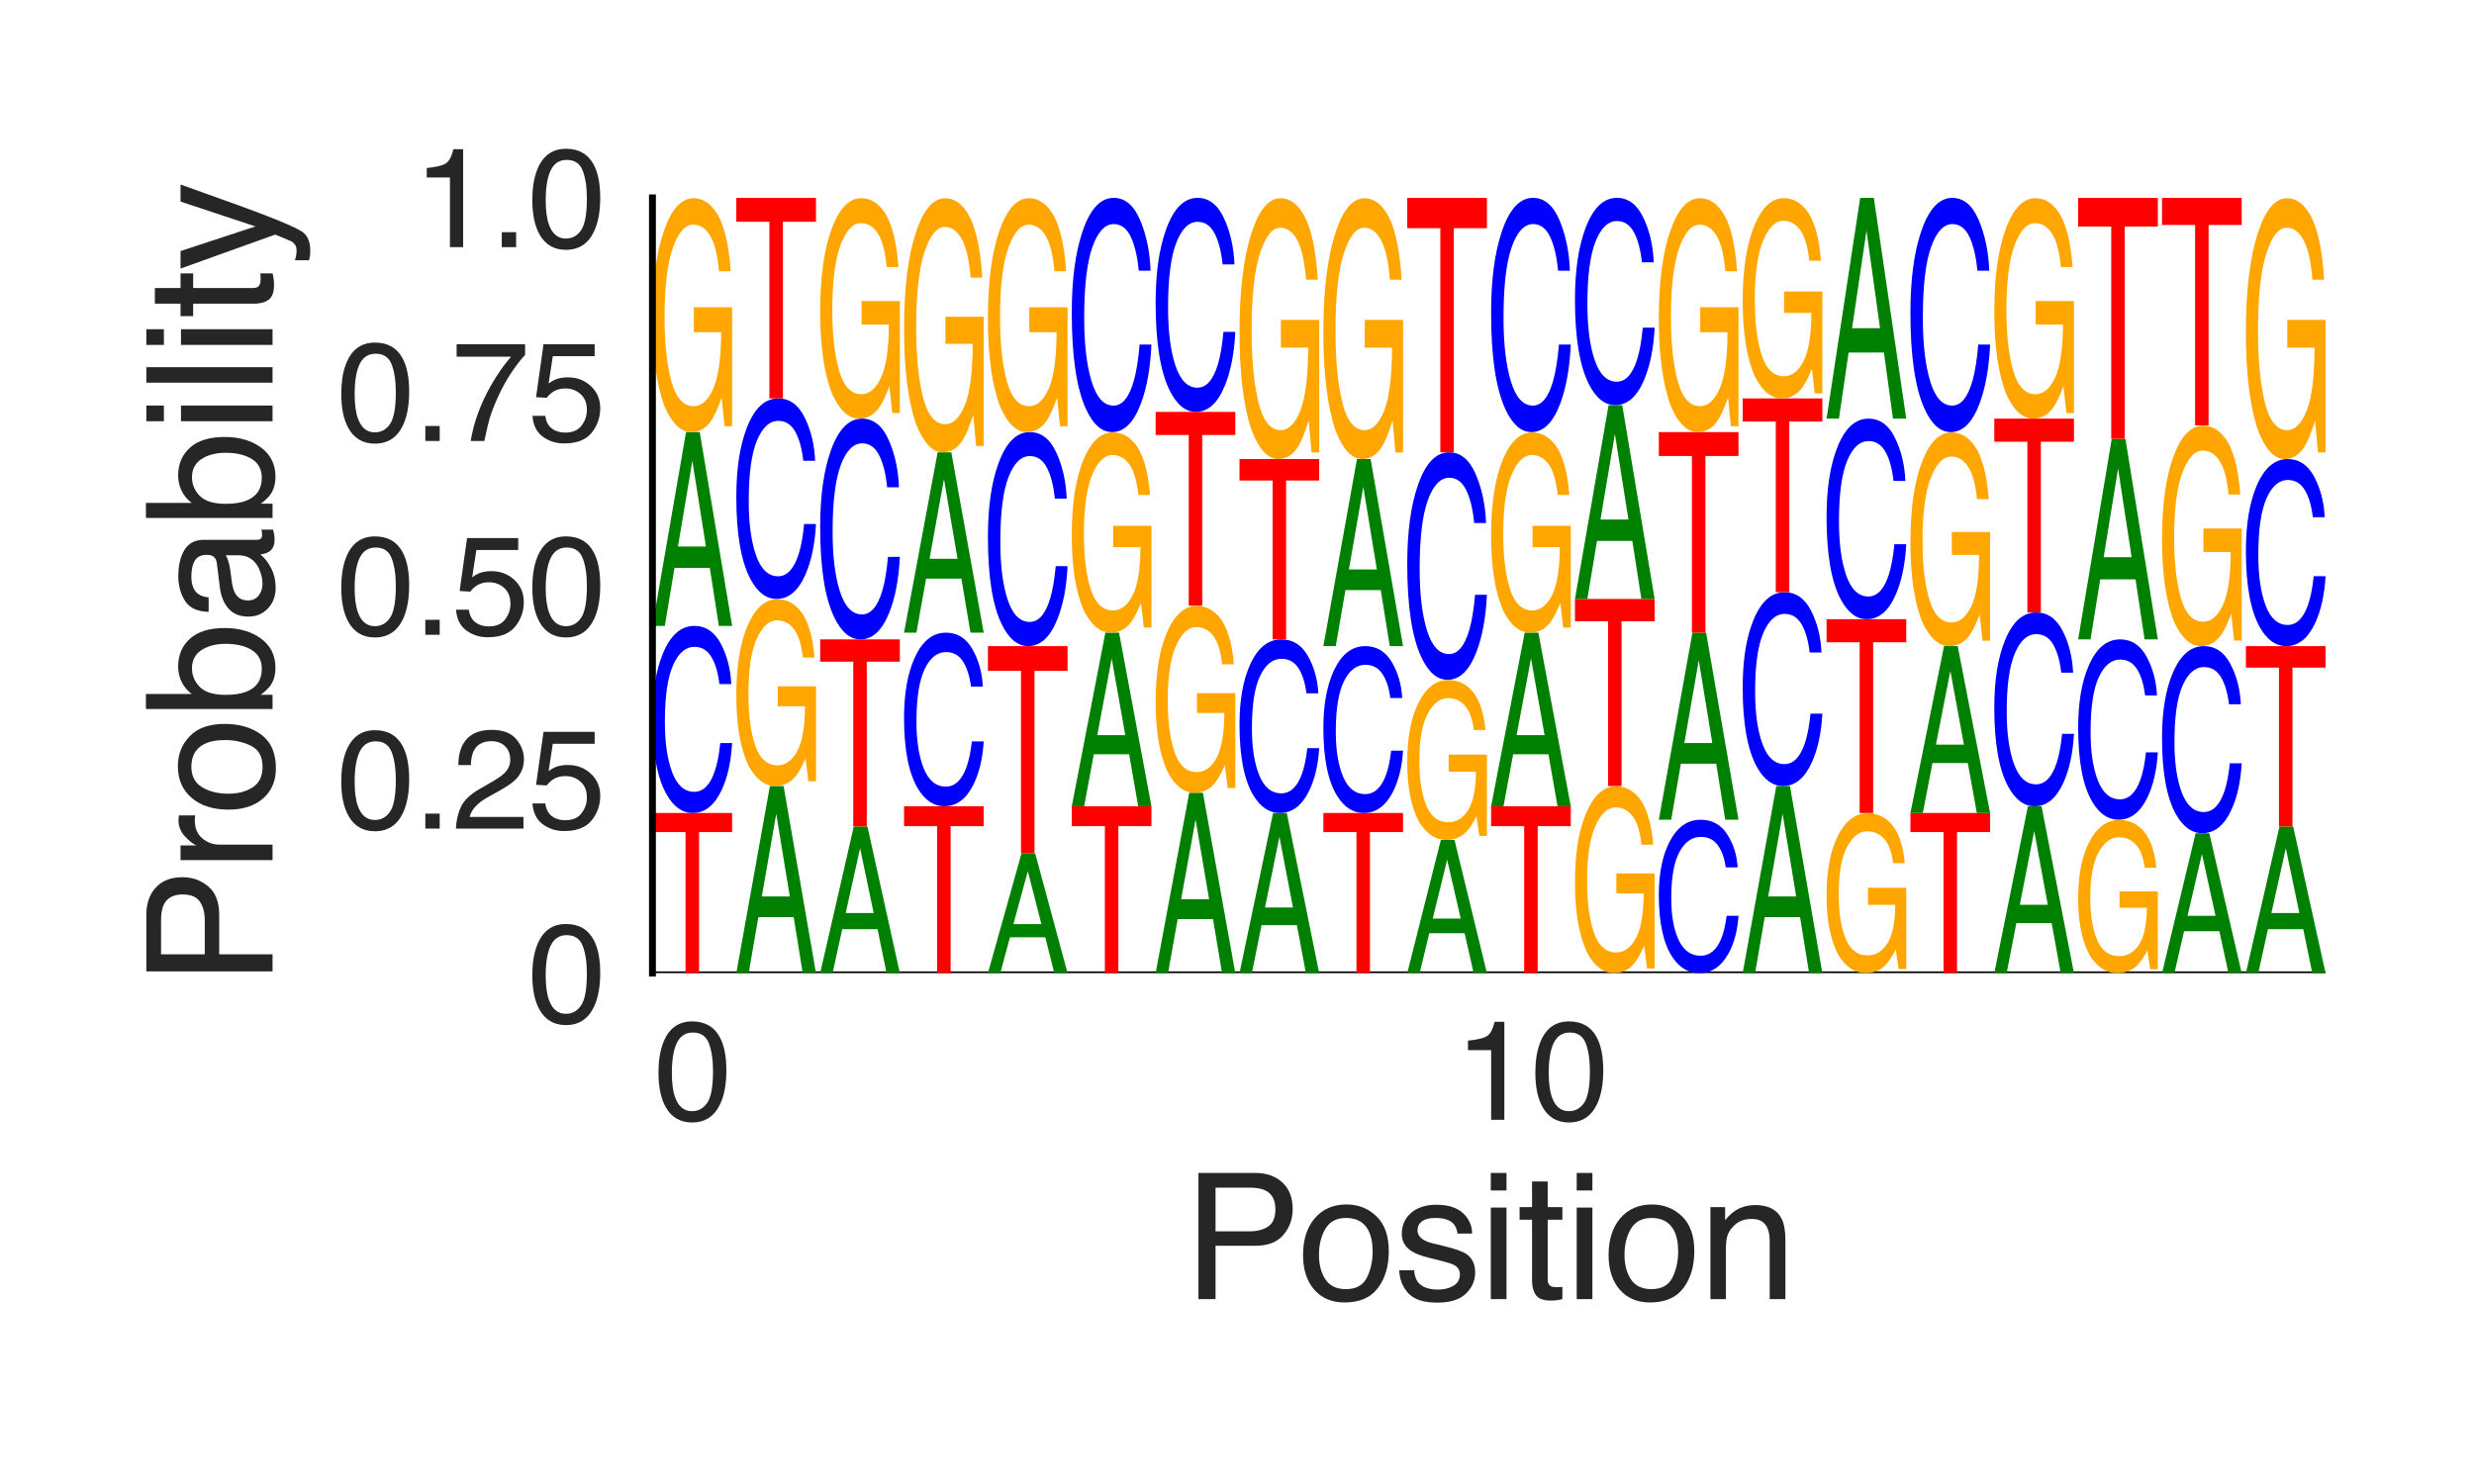 <?xml version="1.0" encoding="utf-8" standalone="no"?>
<!DOCTYPE svg PUBLIC "-//W3C//DTD SVG 1.1//EN"
  "http://www.w3.org/Graphics/SVG/1.1/DTD/svg11.dtd">
<svg height="216pt" version="1.1" viewBox="0 0 360 216" width="360pt" xmlns="http://www.w3.org/2000/svg" xmlns:xlink="http://www.w3.org/1999/xlink">
 <defs>
  <style type="text/css">*{stroke-linecap:butt;stroke-linejoin:round;}</style>
 </defs>
 <g id="figure_1">
  <g id="patch_1">
   <path d="M 0 216 
L 360 216 
L 360 0 
L 0 0 
z
" style="fill:#ffffff;"/>
  </g>
  <g id="axes_1">
   <g id="patch_2">
    <path d="M 94.94 141.64 
L 338.4 141.64 
L 338.4 28.8 
L 94.94 28.8 
z
" style="fill:#ffffff;"/>
   </g>
   <g id="line2d_1">
    <path clip-path="url(#p7787f9b10c)" d="M 94.94 141.64 
L 338.4 141.64 
" style="fill:none;stroke:#000000;stroke-linecap:round;stroke-width:0.5;"/>
   </g>
   <g id="patch_3">
    <path clip-path="url(#p7787f9b10c)" d="M 106.533 118.333 
L 106.533 121.11 
L 101.719 121.11 
L 101.719 141.64 
L 99.755 141.64 
L 99.755 121.11 
L 94.94 121.11 
L 94.94 118.333 
L 106.533 118.333 
z
" style="fill:#ff0000;"/>
   </g>
   <g id="patch_4">
    <path clip-path="url(#p7787f9b10c)" d="M 101.036 91.103 
Q 103.518 91.103 104.888 93.694 
Q 106.257 96.279 106.408 99.568 
L 104.683 99.568 
Q 104.389 97.073 103.513 95.614 
Q 102.636 94.15 101.053 94.15 
Q 99.122 94.15 97.935 96.836 
Q 96.748 99.517 96.748 105.059 
Q 96.748 109.604 97.818 112.431 
Q 98.892 115.252 101.019 115.252 
Q 102.974 115.252 103.999 112.279 
Q 104.54 110.713 104.808 108.156 
L 106.533 108.156 
Q 106.303 112.239 105.004 115.004 
Q 103.447 118.333 100.805 118.333 
Q 98.527 118.333 96.979 115.601 
Q 94.94 111.997 94.94 104.462 
Q 94.94 98.746 96.472 95.085 
Q 98.126 91.103 101.036 91.103 
z
M 100.68 91.103 
L 100.68 91.103 
z
" style="fill:#0000ff;"/>
   </g>
   <g id="patch_5">
    <path clip-path="url(#p7787f9b10c)" d="M 102.722 79.545 
L 100.749 67.084 
L 98.653 79.545 
L 102.722 79.545 
z
M 99.83 62.893 
L 101.819 62.893 
L 106.533 91.103 
L 104.603 91.103 
L 103.288 82.654 
L 98.149 82.654 
L 96.743 91.103 
L 94.94 91.103 
L 99.83 62.893 
z
M 100.741 62.893 
L 100.741 62.893 
z
" style="fill:#008000;"/>
   </g>
   <g id="patch_6">
    <path clip-path="url(#p7787f9b10c)" d="M 100.919 28.849 
Q 102.708 28.849 104.012 30.611 
Q 105.903 33.141 106.326 39.483 
L 104.626 39.483 
Q 104.314 35.939 103.338 34.318 
Q 102.362 32.697 100.875 32.697 
Q 99.114 32.697 97.909 36.072 
Q 96.704 39.441 96.704 46.114 
Q 96.704 51.879 97.696 55.501 
Q 98.691 59.123 100.936 59.123 
Q 102.655 59.123 103.783 56.586 
Q 104.911 54.042 104.936 48.355 
L 100.963 48.355 
L 100.963 44.726 
L 106.533 44.726 
L 106.533 62.034 
L 105.428 62.034 
L 105.013 57.869 
Q 104.142 60.314 103.468 61.265 
Q 102.334 62.893 100.59 62.893 
Q 98.337 62.893 96.712 59.173 
Q 94.94 54.5 94.94 46.354 
Q 94.94 38.229 96.668 33.43 
Q 98.31 28.849 100.919 28.849 
z
M 100.634 28.8 
L 100.634 28.8 
z
" style="fill:#ffa600;"/>
   </g>
   <g id="patch_7">
    <path clip-path="url(#p7787f9b10c)" d="M 114.925 130.484 
L 112.953 118.456 
L 110.856 130.484 
L 114.925 130.484 
z
M 112.033 114.411 
L 114.023 114.411 
L 118.737 141.64 
L 116.807 141.64 
L 115.491 133.485 
L 110.352 133.485 
L 108.946 141.64 
L 107.144 141.64 
L 112.033 114.411 
z
M 112.944 114.411 
L 112.944 114.411 
z
" style="fill:#008000;"/>
   </g>
   <g id="patch_8">
    <path clip-path="url(#p7787f9b10c)" d="M 113.123 87.221 
Q 114.911 87.221 116.216 88.628 
Q 118.107 90.648 118.53 95.714 
L 116.829 95.714 
Q 116.517 92.883 115.541 91.588 
Q 114.566 90.294 113.078 90.294 
Q 111.318 90.294 110.112 92.989 
Q 108.907 95.68 108.907 101.01 
Q 108.907 105.614 109.899 108.507 
Q 110.895 111.399 113.139 111.399 
Q 114.859 111.399 115.986 109.373 
Q 117.114 107.341 117.139 102.799 
L 113.167 102.799 
L 113.167 99.901 
L 118.737 99.901 
L 118.737 113.724 
L 117.631 113.724 
L 117.216 110.398 
Q 116.346 112.351 115.671 113.11 
Q 114.538 114.411 112.794 114.411 
Q 110.541 114.411 108.915 111.439 
Q 107.144 107.707 107.144 101.201 
Q 107.144 94.712 108.871 90.879 
Q 110.513 87.221 113.123 87.221 
z
M 112.838 87.181 
L 112.838 87.181 
z
" style="fill:#ffa600;"/>
   </g>
   <g id="patch_9">
    <path clip-path="url(#p7787f9b10c)" d="M 113.239 57.991 
Q 115.722 57.991 117.091 60.768 
Q 118.461 63.539 118.612 67.065 
L 116.886 67.065 
Q 116.593 64.39 115.716 62.826 
Q 114.839 61.257 113.256 61.257 
Q 111.326 61.257 110.139 64.137 
Q 108.951 67.01 108.951 72.951 
Q 108.951 77.823 110.022 80.854 
Q 111.095 83.879 113.222 83.879 
Q 115.178 83.879 116.203 80.691 
Q 116.744 79.013 117.012 76.272 
L 118.737 76.272 
Q 118.506 80.649 117.208 83.613 
Q 115.651 87.181 113.009 87.181 
Q 110.731 87.181 109.182 84.253 
Q 107.144 80.389 107.144 72.311 
Q 107.144 66.183 108.675 62.259 
Q 110.329 57.991 113.239 57.991 
z
M 112.883 57.991 
L 112.883 57.991 
z
" style="fill:#0000ff;"/>
   </g>
   <g id="patch_10">
    <path clip-path="url(#p7787f9b10c)" d="M 118.737 28.8 
L 118.737 32.278 
L 113.922 32.278 
L 113.922 57.991 
L 111.958 57.991 
L 111.958 32.278 
L 107.144 32.278 
L 107.144 28.8 
L 118.737 28.8 
z
" style="fill:#ff0000;"/>
   </g>
   <g id="patch_11">
    <path clip-path="url(#p7787f9b10c)" d="M 127.129 132.894 
L 125.156 123.465 
L 123.06 132.894 
L 127.129 132.894 
z
M 124.237 120.294 
L 126.226 120.294 
L 130.94 141.64 
L 129.01 141.64 
L 127.695 135.247 
L 122.556 135.247 
L 121.15 141.64 
L 119.347 141.64 
L 124.237 120.294 
z
M 125.148 120.294 
L 125.148 120.294 
z
" style="fill:#008000;"/>
   </g>
   <g id="patch_12">
    <path clip-path="url(#p7787f9b10c)" d="M 130.94 93.064 
L 130.94 96.309 
L 126.126 96.309 
L 126.126 120.294 
L 124.162 120.294 
L 124.162 96.309 
L 119.347 96.309 
L 119.347 93.064 
L 130.94 93.064 
z
" style="fill:#ff0000;"/>
   </g>
   <g id="patch_13">
    <path clip-path="url(#p7787f9b10c)" d="M 125.443 60.932 
Q 127.925 60.932 129.295 63.989 
Q 130.664 67.04 130.815 70.921 
L 129.09 70.921 
Q 128.796 67.977 127.92 66.255 
Q 127.043 64.528 125.46 64.528 
Q 123.529 64.528 122.342 67.698 
Q 121.155 70.861 121.155 77.4 
Q 121.155 82.764 122.225 86.1 
Q 123.299 89.429 125.426 89.429 
Q 127.381 89.429 128.406 85.92 
Q 128.947 84.073 129.215 81.056 
L 130.94 81.056 
Q 130.71 85.874 129.411 89.137 
Q 127.854 93.064 125.212 93.064 
Q 122.934 93.064 121.386 89.841 
Q 119.347 85.588 119.347 76.696 
Q 119.347 69.951 120.879 65.631 
Q 122.533 60.932 125.443 60.932 
z
M 125.087 60.932 
L 125.087 60.932 
z
" style="fill:#0000ff;"/>
   </g>
   <g id="patch_14">
    <path clip-path="url(#p7787f9b10c)" d="M 125.326 28.846 
Q 127.115 28.846 128.419 30.507 
Q 130.31 32.891 130.733 38.869 
L 129.033 38.869 
Q 128.721 35.528 127.745 34 
Q 126.769 32.473 125.282 32.473 
Q 123.521 32.473 122.316 35.654 
Q 121.111 38.829 121.111 45.118 
Q 121.111 50.551 122.103 53.965 
Q 123.098 57.379 125.343 57.379 
Q 127.062 57.379 128.19 54.988 
Q 129.318 52.59 129.343 47.231 
L 125.37 47.231 
L 125.37 43.81 
L 130.94 43.81 
L 130.94 60.122 
L 129.835 60.122 
L 129.42 56.197 
Q 128.549 58.501 127.875 59.398 
Q 126.741 60.932 124.997 60.932 
Q 122.744 60.932 121.119 57.425 
Q 119.347 53.022 119.347 45.344 
Q 119.347 37.687 121.075 33.164 
Q 122.717 28.846 125.326 28.846 
z
M 125.041 28.8 
L 125.041 28.8 
z
" style="fill:#ffa600;"/>
   </g>
   <g id="patch_15">
    <path clip-path="url(#p7787f9b10c)" d="M 143.144 117.352 
L 143.144 120.246 
L 138.329 120.246 
L 138.329 141.64 
L 136.365 141.64 
L 136.365 120.246 
L 131.551 120.246 
L 131.551 117.352 
L 143.144 117.352 
z
" style="fill:#ff0000;"/>
   </g>
   <g id="patch_16">
    <path clip-path="url(#p7787f9b10c)" d="M 137.646 92.084 
Q 140.129 92.084 141.498 94.488 
Q 142.868 96.887 143.019 99.939 
L 141.293 99.939 
Q 141 97.624 140.123 96.27 
Q 139.246 94.911 137.663 94.911 
Q 135.733 94.911 134.546 97.404 
Q 133.358 99.892 133.358 105.034 
Q 133.358 109.252 134.429 111.875 
Q 135.502 114.494 137.629 114.494 
Q 139.585 114.494 140.61 111.734 
Q 141.151 110.281 141.419 107.909 
L 143.144 107.909 
Q 142.913 111.698 141.615 114.264 
Q 140.058 117.352 137.416 117.352 
Q 135.138 117.352 133.589 114.818 
Q 131.551 111.473 131.551 104.48 
Q 131.551 99.176 133.082 95.779 
Q 134.736 92.084 137.646 92.084 
z
M 137.29 92.084 
L 137.29 92.084 
z
" style="fill:#0000ff;"/>
   </g>
   <g id="patch_17">
    <path clip-path="url(#p7787f9b10c)" d="M 139.332 81.329 
L 137.36 69.734 
L 135.263 81.329 
L 139.332 81.329 
z
M 136.44 65.835 
L 138.43 65.835 
L 143.144 92.084 
L 141.214 92.084 
L 139.898 84.222 
L 134.759 84.222 
L 133.353 92.084 
L 131.551 92.084 
L 136.44 65.835 
z
M 137.351 65.835 
L 137.351 65.835 
z
" style="fill:#008000;"/>
   </g>
   <g id="patch_18">
    <path clip-path="url(#p7787f9b10c)" d="M 137.53 28.854 
Q 139.318 28.854 140.623 30.767 
Q 142.514 33.515 142.937 40.405 
L 141.237 40.405 
Q 140.924 36.555 139.948 34.794 
Q 138.973 33.033 137.485 33.033 
Q 135.725 33.033 134.519 36.7 
Q 133.314 40.359 133.314 47.608 
Q 133.314 53.87 134.306 57.805 
Q 135.302 61.74 137.546 61.74 
Q 139.266 61.74 140.393 58.984 
Q 141.521 56.22 141.546 50.043 
L 137.574 50.043 
L 137.574 46.1 
L 143.144 46.1 
L 143.144 64.901 
L 142.038 64.901 
L 141.624 60.377 
Q 140.753 63.033 140.078 64.067 
Q 138.945 65.835 137.201 65.835 
Q 134.948 65.835 133.322 61.793 
Q 131.551 56.718 131.551 47.869 
Q 131.551 39.042 133.278 33.829 
Q 134.92 28.854 137.53 28.854 
z
M 137.245 28.8 
L 137.245 28.8 
z
" style="fill:#ffa600;"/>
   </g>
   <g id="patch_19">
    <path clip-path="url(#p7787f9b10c)" d="M 151.536 134.501 
L 149.563 126.804 
L 147.467 134.501 
L 151.536 134.501 
z
M 148.644 124.216 
L 150.633 124.216 
L 155.347 141.64 
L 153.418 141.64 
L 152.102 136.422 
L 146.963 136.422 
L 145.557 141.64 
L 143.754 141.64 
L 148.644 124.216 
z
M 149.555 124.216 
L 149.555 124.216 
z
" style="fill:#008000;"/>
   </g>
   <g id="patch_20">
    <path clip-path="url(#p7787f9b10c)" d="M 155.347 94.045 
L 155.347 97.64 
L 150.533 97.64 
L 150.533 124.216 
L 148.569 124.216 
L 148.569 97.64 
L 143.754 97.64 
L 143.754 94.045 
L 155.347 94.045 
z
" style="fill:#ff0000;"/>
   </g>
   <g id="patch_21">
    <path clip-path="url(#p7787f9b10c)" d="M 149.85 62.893 
Q 152.332 62.893 153.702 65.857 
Q 155.071 68.814 155.222 72.577 
L 153.497 72.577 
Q 153.204 69.723 152.327 68.054 
Q 151.45 66.379 149.867 66.379 
Q 147.936 66.379 146.749 69.452 
Q 145.562 72.519 145.562 78.859 
Q 145.562 84.058 146.632 87.293 
Q 147.706 90.521 149.833 90.521 
Q 151.789 90.521 152.813 87.119 
Q 153.354 85.328 153.622 82.403 
L 155.347 82.403 
Q 155.117 87.074 153.818 90.237 
Q 152.261 94.045 149.619 94.045 
Q 147.341 94.045 145.793 90.92 
Q 143.754 86.797 143.754 78.176 
Q 143.754 71.636 145.286 67.449 
Q 146.94 62.893 149.85 62.893 
z
M 149.494 62.893 
L 149.494 62.893 
z
" style="fill:#0000ff;"/>
   </g>
   <g id="patch_22">
    <path clip-path="url(#p7787f9b10c)" d="M 149.733 28.849 
Q 151.522 28.849 152.826 30.611 
Q 154.717 33.141 155.14 39.483 
L 153.44 39.483 
Q 153.128 35.939 152.152 34.318 
Q 151.176 32.697 149.689 32.697 
Q 147.928 32.697 146.723 36.072 
Q 145.518 39.441 145.518 46.114 
Q 145.518 51.879 146.51 55.501 
Q 147.505 59.123 149.75 59.123 
Q 151.469 59.123 152.597 56.586 
Q 153.725 54.042 153.75 48.355 
L 149.777 48.355 
L 149.777 44.726 
L 155.347 44.726 
L 155.347 62.034 
L 154.242 62.034 
L 153.827 57.869 
Q 152.956 60.314 152.282 61.265 
Q 151.148 62.893 149.404 62.893 
Q 147.151 62.893 145.526 59.173 
Q 143.754 54.5 143.754 46.354 
Q 143.754 38.229 145.482 33.43 
Q 147.124 28.849 149.733 28.849 
z
M 149.448 28.8 
L 149.448 28.8 
z
" style="fill:#ffa600;"/>
   </g>
   <g id="patch_23">
    <path clip-path="url(#p7787f9b10c)" d="M 167.551 117.352 
L 167.551 120.246 
L 162.736 120.246 
L 162.736 141.64 
L 160.772 141.64 
L 160.772 120.246 
L 155.958 120.246 
L 155.958 117.352 
L 167.551 117.352 
z
" style="fill:#ff0000;"/>
   </g>
   <g id="patch_24">
    <path clip-path="url(#p7787f9b10c)" d="M 163.739 106.999 
L 161.767 95.838 
L 159.67 106.999 
L 163.739 106.999 
z
M 160.847 92.084 
L 162.837 92.084 
L 167.551 117.352 
L 165.621 117.352 
L 164.305 109.784 
L 159.166 109.784 
L 157.76 117.352 
L 155.958 117.352 
L 160.847 92.084 
z
M 161.758 92.084 
L 161.758 92.084 
z
" style="fill:#008000;"/>
   </g>
   <g id="patch_25">
    <path clip-path="url(#p7787f9b10c)" d="M 161.937 62.936 
Q 163.725 62.936 165.03 64.444 
Q 166.921 66.61 167.344 72.04 
L 165.644 72.04 
Q 165.331 69.005 164.355 67.618 
Q 163.38 66.23 161.892 66.23 
Q 160.132 66.23 158.926 69.12 
Q 157.721 72.004 157.721 77.718 
Q 157.721 82.653 158.714 85.755 
Q 159.709 88.856 161.953 88.856 
Q 163.673 88.856 164.8 86.684 
Q 165.928 84.506 165.953 79.637 
L 161.981 79.637 
L 161.981 76.529 
L 167.551 76.529 
L 167.551 91.348 
L 166.445 91.348 
L 166.031 87.782 
Q 165.16 89.876 164.485 90.69 
Q 163.352 92.084 161.608 92.084 
Q 159.355 92.084 157.729 88.898 
Q 155.958 84.898 155.958 77.923 
Q 155.958 70.966 157.685 66.857 
Q 159.327 62.936 161.937 62.936 
z
M 161.652 62.893 
L 161.652 62.893 
z
" style="fill:#ffa600;"/>
   </g>
   <g id="patch_26">
    <path clip-path="url(#p7787f9b10c)" d="M 162.053 28.8 
Q 164.536 28.8 165.905 32.044 
Q 167.275 35.28 167.426 39.398 
L 165.7 39.398 
Q 165.407 36.274 164.53 34.448 
Q 163.653 32.615 162.07 32.615 
Q 160.14 32.615 158.953 35.978 
Q 157.765 39.335 157.765 46.273 
Q 157.765 51.964 158.836 55.504 
Q 159.909 59.036 162.036 59.036 
Q 163.992 59.036 165.017 55.313 
Q 165.558 53.353 165.826 50.152 
L 167.551 50.152 
Q 167.32 55.264 166.022 58.726 
Q 164.465 62.893 161.823 62.893 
Q 159.545 62.893 157.996 59.473 
Q 155.958 54.961 155.958 45.526 
Q 155.958 38.369 157.489 33.785 
Q 159.143 28.8 162.053 28.8 
z
M 161.697 28.8 
L 161.697 28.8 
z
" style="fill:#0000ff;"/>
   </g>
   <g id="patch_27">
    <path clip-path="url(#p7787f9b10c)" d="M 175.943 130.885 
L 173.97 119.29 
L 171.874 130.885 
L 175.943 130.885 
z
M 173.051 115.391 
L 175.04 115.391 
L 179.754 141.64 
L 177.825 141.64 
L 176.509 133.778 
L 171.37 133.778 
L 169.964 141.64 
L 168.161 141.64 
L 173.051 115.391 
z
M 173.962 115.391 
L 173.962 115.391 
z
" style="fill:#008000;"/>
   </g>
   <g id="patch_28">
    <path clip-path="url(#p7787f9b10c)" d="M 174.14 88.201 
Q 175.929 88.201 177.233 89.608 
Q 179.124 91.629 179.547 96.694 
L 177.847 96.694 
Q 177.535 93.863 176.559 92.569 
Q 175.583 91.274 174.096 91.274 
Q 172.335 91.274 171.13 93.97 
Q 169.925 96.66 169.925 101.99 
Q 169.925 106.594 170.917 109.487 
Q 171.912 112.38 174.157 112.38 
Q 175.876 112.38 177.004 110.354 
Q 178.132 108.322 178.157 103.78 
L 174.184 103.78 
L 174.184 100.882 
L 179.754 100.882 
L 179.754 114.704 
L 178.649 114.704 
L 178.234 111.378 
Q 177.363 113.331 176.689 114.091 
Q 175.555 115.391 173.811 115.391 
Q 171.558 115.391 169.933 112.419 
Q 168.161 108.688 168.161 102.182 
Q 168.161 95.692 169.889 91.859 
Q 171.531 88.201 174.14 88.201 
z
M 173.855 88.162 
L 173.855 88.162 
z
" style="fill:#ffa600;"/>
   </g>
   <g id="patch_29">
    <path clip-path="url(#p7787f9b10c)" d="M 179.754 59.952 
L 179.754 63.313 
L 174.94 63.313 
L 174.94 88.162 
L 172.976 88.162 
L 172.976 63.313 
L 168.161 63.313 
L 168.161 59.952 
L 179.754 59.952 
z
" style="fill:#ff0000;"/>
   </g>
   <g id="patch_30">
    <path clip-path="url(#p7787f9b10c)" d="M 174.257 28.8 
Q 176.739 28.8 178.109 31.764 
Q 179.478 34.721 179.629 38.484 
L 177.904 38.484 
Q 177.611 35.63 176.734 33.961 
Q 175.857 32.286 174.274 32.286 
Q 172.343 32.286 171.156 35.359 
Q 169.969 38.426 169.969 44.766 
Q 169.969 49.965 171.039 53.199 
Q 172.113 56.427 174.24 56.427 
Q 176.196 56.427 177.22 53.026 
Q 177.761 51.234 178.029 48.309 
L 179.754 48.309 
Q 179.524 52.98 178.226 56.144 
Q 176.668 59.952 174.026 59.952 
Q 171.748 59.952 170.2 56.827 
Q 168.161 52.703 168.161 44.083 
Q 168.161 37.543 169.693 33.355 
Q 171.347 28.8 174.257 28.8 
z
M 173.901 28.8 
L 173.901 28.8 
z
" style="fill:#0000ff;"/>
   </g>
   <g id="patch_31">
    <path clip-path="url(#p7787f9b10c)" d="M 188.146 132.091 
L 186.174 121.795 
L 184.077 132.091 
L 188.146 132.091 
z
M 185.254 118.333 
L 187.244 118.333 
L 191.958 141.64 
L 190.028 141.64 
L 188.712 134.66 
L 183.573 134.66 
L 182.167 141.64 
L 180.365 141.64 
L 185.254 118.333 
z
M 186.165 118.333 
L 186.165 118.333 
z
" style="fill:#008000;"/>
   </g>
   <g id="patch_32">
    <path clip-path="url(#p7787f9b10c)" d="M 186.46 93.064 
Q 188.943 93.064 190.312 95.468 
Q 191.682 97.867 191.833 100.919 
L 190.107 100.919 
Q 189.814 98.604 188.937 97.251 
Q 188.06 95.892 186.477 95.892 
Q 184.547 95.892 183.36 98.385 
Q 182.172 100.872 182.172 106.015 
Q 182.172 110.232 183.243 112.856 
Q 184.316 115.474 186.443 115.474 
Q 188.399 115.474 189.424 112.715 
Q 189.965 111.262 190.233 108.889 
L 191.958 108.889 
Q 191.727 112.678 190.429 115.244 
Q 188.872 118.333 186.23 118.333 
Q 183.952 118.333 182.403 115.798 
Q 180.365 112.453 180.365 105.461 
Q 180.365 100.156 181.896 96.759 
Q 183.55 93.064 186.46 93.064 
z
M 186.104 93.064 
L 186.104 93.064 
z
" style="fill:#0000ff;"/>
   </g>
   <g id="patch_33">
    <path clip-path="url(#p7787f9b10c)" d="M 191.958 66.816 
L 191.958 69.943 
L 187.143 69.943 
L 187.143 93.064 
L 185.179 93.064 
L 185.179 69.943 
L 180.365 69.943 
L 180.365 66.816 
L 191.958 66.816 
z
" style="fill:#ff0000;"/>
   </g>
   <g id="patch_34">
    <path clip-path="url(#p7787f9b10c)" d="M 186.344 28.855 
Q 188.132 28.855 189.437 30.819 
Q 191.328 33.64 191.751 40.712 
L 190.051 40.712 
Q 189.738 36.76 188.762 34.953 
Q 187.787 33.145 186.299 33.145 
Q 184.539 33.145 183.333 36.909 
Q 182.128 40.665 182.128 48.106 
Q 182.128 54.534 183.121 58.573 
Q 184.116 62.612 186.36 62.612 
Q 188.08 62.612 189.207 59.783 
Q 190.335 56.946 190.36 50.605 
L 186.388 50.605 
L 186.388 46.558 
L 191.958 46.558 
L 191.958 65.857 
L 190.852 65.857 
L 190.438 61.213 
Q 189.567 63.94 188.892 65 
Q 187.759 66.816 186.015 66.816 
Q 183.762 66.816 182.136 62.667 
Q 180.365 57.457 180.365 48.374 
Q 180.365 39.314 182.092 33.963 
Q 183.734 28.855 186.344 28.855 
z
M 186.059 28.8 
L 186.059 28.8 
z
" style="fill:#ffa600;"/>
   </g>
   <g id="patch_35">
    <path clip-path="url(#p7787f9b10c)" d="M 204.161 118.333 
L 204.161 121.11 
L 199.347 121.11 
L 199.347 141.64 
L 197.383 141.64 
L 197.383 121.11 
L 192.568 121.11 
L 192.568 118.333 
L 204.161 118.333 
z
" style="fill:#ff0000;"/>
   </g>
   <g id="patch_36">
    <path clip-path="url(#p7787f9b10c)" d="M 198.664 94.045 
Q 201.146 94.045 202.516 96.356 
Q 203.885 98.661 204.036 101.595 
L 202.311 101.595 
Q 202.018 99.37 201.141 98.069 
Q 200.264 96.763 198.681 96.763 
Q 196.75 96.763 195.563 99.159 
Q 194.376 101.55 194.376 106.493 
Q 194.376 110.547 195.446 113.068 
Q 196.52 115.585 198.647 115.585 
Q 200.603 115.585 201.627 112.933 
Q 202.168 111.536 202.436 109.256 
L 204.161 109.256 
Q 203.931 112.898 202.633 115.364 
Q 201.075 118.333 198.433 118.333 
Q 196.155 118.333 194.607 115.896 
Q 192.568 112.682 192.568 105.96 
Q 192.568 100.862 194.1 97.597 
Q 195.754 94.045 198.664 94.045 
z
M 198.308 94.045 
L 198.308 94.045 
z
" style="fill:#0000ff;"/>
   </g>
   <g id="patch_37">
    <path clip-path="url(#p7787f9b10c)" d="M 200.35 82.889 
L 198.377 70.861 
L 196.281 82.889 
L 200.35 82.889 
z
M 197.458 66.816 
L 199.447 66.816 
L 204.161 94.045 
L 202.232 94.045 
L 200.916 85.89 
L 195.777 85.89 
L 194.371 94.045 
L 192.568 94.045 
L 197.458 66.816 
z
M 198.369 66.816 
L 198.369 66.816 
z
" style="fill:#008000;"/>
   </g>
   <g id="patch_38">
    <path clip-path="url(#p7787f9b10c)" d="M 198.547 28.855 
Q 200.336 28.855 201.64 30.819 
Q 203.531 33.64 203.954 40.712 
L 202.254 40.712 
Q 201.942 36.76 200.966 34.953 
Q 199.99 33.145 198.503 33.145 
Q 196.742 33.145 195.537 36.909 
Q 194.332 40.665 194.332 48.106 
Q 194.332 54.534 195.324 58.573 
Q 196.319 62.612 198.564 62.612 
Q 200.283 62.612 201.411 59.783 
Q 202.539 56.946 202.564 50.605 
L 198.591 50.605 
L 198.591 46.558 
L 204.161 46.558 
L 204.161 65.857 
L 203.056 65.857 
L 202.641 61.213 
Q 201.77 63.94 201.096 65 
Q 199.962 66.816 198.218 66.816 
Q 195.965 66.816 194.34 62.667 
Q 192.568 57.457 192.568 48.374 
Q 192.568 39.314 194.296 33.963 
Q 195.938 28.855 198.547 28.855 
z
M 198.262 28.8 
L 198.262 28.8 
z
" style="fill:#ffa600;"/>
   </g>
   <g id="patch_39">
    <path clip-path="url(#p7787f9b10c)" d="M 212.553 133.698 
L 210.581 125.135 
L 208.484 133.698 
L 212.553 133.698 
z
M 209.661 122.255 
L 211.651 122.255 
L 216.365 141.64 
L 214.435 141.64 
L 213.119 135.834 
L 207.98 135.834 
L 206.574 141.64 
L 204.772 141.64 
L 209.661 122.255 
z
M 210.572 122.255 
L 210.572 122.255 
z
" style="fill:#008000;"/>
   </g>
   <g id="patch_40">
    <path clip-path="url(#p7787f9b10c)" d="M 210.751 98.982 
Q 212.539 98.982 213.844 100.186 
Q 215.735 101.915 216.158 106.251 
L 214.458 106.251 
Q 214.145 103.828 213.169 102.72 
Q 212.194 101.612 210.706 101.612 
Q 208.946 101.612 207.74 103.92 
Q 206.535 106.222 206.535 110.784 
Q 206.535 114.725 207.528 117.201 
Q 208.523 119.678 210.767 119.678 
Q 212.487 119.678 213.614 117.943 
Q 214.742 116.204 214.767 112.316 
L 210.795 112.316 
L 210.795 109.835 
L 216.365 109.835 
L 216.365 121.667 
L 215.259 121.667 
L 214.845 118.82 
Q 213.974 120.492 213.299 121.142 
Q 212.166 122.255 210.422 122.255 
Q 208.169 122.255 206.543 119.711 
Q 204.772 116.517 204.772 110.948 
Q 204.772 105.394 206.499 102.113 
Q 208.141 98.982 210.751 98.982 
z
M 210.466 98.948 
L 210.466 98.948 
z
" style="fill:#ffa600;"/>
   </g>
   <g id="patch_41">
    <path clip-path="url(#p7787f9b10c)" d="M 210.867 65.835 
Q 213.35 65.835 214.719 68.985 
Q 216.089 72.129 216.24 76.128 
L 214.514 76.128 
Q 214.221 73.094 213.344 71.321 
Q 212.467 69.54 210.884 69.54 
Q 208.954 69.54 207.767 72.807 
Q 206.579 76.067 206.579 82.806 
Q 206.579 88.333 207.65 91.771 
Q 208.723 95.202 210.85 95.202 
Q 212.806 95.202 213.831 91.586 
Q 214.372 89.682 214.64 86.572 
L 216.365 86.572 
Q 216.134 91.538 214.836 94.9 
Q 213.279 98.948 210.637 98.948 
Q 208.359 98.948 206.81 95.626 
Q 204.772 91.243 204.772 82.08 
Q 204.772 75.129 206.303 70.677 
Q 207.957 65.835 210.867 65.835 
z
M 210.511 65.835 
L 210.511 65.835 
z
" style="fill:#0000ff;"/>
   </g>
   <g id="patch_42">
    <path clip-path="url(#p7787f9b10c)" d="M 216.365 28.8 
L 216.365 33.213 
L 211.55 33.213 
L 211.55 65.835 
L 209.586 65.835 
L 209.586 33.213 
L 204.772 33.213 
L 204.772 28.8 
L 216.365 28.8 
z
" style="fill:#ff0000;"/>
   </g>
   <g id="patch_43">
    <path clip-path="url(#p7787f9b10c)" d="M 228.568 117.352 
L 228.568 120.246 
L 223.754 120.246 
L 223.754 141.64 
L 221.79 141.64 
L 221.79 120.246 
L 216.975 120.246 
L 216.975 117.352 
L 228.568 117.352 
z
" style="fill:#ff0000;"/>
   </g>
   <g id="patch_44">
    <path clip-path="url(#p7787f9b10c)" d="M 224.757 106.999 
L 222.784 95.838 
L 220.688 106.999 
L 224.757 106.999 
z
M 221.865 92.084 
L 223.854 92.084 
L 228.568 117.352 
L 226.639 117.352 
L 225.323 109.784 
L 220.184 109.784 
L 218.778 117.352 
L 216.975 117.352 
L 221.865 92.084 
z
M 222.776 92.084 
L 222.776 92.084 
z
" style="fill:#008000;"/>
   </g>
   <g id="patch_45">
    <path clip-path="url(#p7787f9b10c)" d="M 222.954 62.936 
Q 224.743 62.936 226.047 64.444 
Q 227.938 66.61 228.361 72.04 
L 226.661 72.04 
Q 226.349 69.005 225.373 67.618 
Q 224.397 66.23 222.91 66.23 
Q 221.149 66.23 219.944 69.12 
Q 218.739 72.004 218.739 77.718 
Q 218.739 82.653 219.731 85.755 
Q 220.726 88.856 222.971 88.856 
Q 224.69 88.856 225.818 86.684 
Q 226.946 84.506 226.971 79.637 
L 222.998 79.637 
L 222.998 76.529 
L 228.568 76.529 
L 228.568 91.348 
L 227.463 91.348 
L 227.048 87.782 
Q 226.177 89.876 225.503 90.69 
Q 224.369 92.084 222.625 92.084 
Q 220.372 92.084 218.747 88.898 
Q 216.975 84.898 216.975 77.923 
Q 216.975 70.966 218.703 66.857 
Q 220.345 62.936 222.954 62.936 
z
M 222.669 62.893 
L 222.669 62.893 
z
" style="fill:#ffa600;"/>
   </g>
   <g id="patch_46">
    <path clip-path="url(#p7787f9b10c)" d="M 223.071 28.8 
Q 225.553 28.8 226.923 32.044 
Q 228.292 35.28 228.443 39.398 
L 226.718 39.398 
Q 226.425 36.274 225.548 34.448 
Q 224.671 32.615 223.088 32.615 
Q 221.157 32.615 219.97 35.978 
Q 218.783 39.335 218.783 46.273 
Q 218.783 51.964 219.853 55.504 
Q 220.927 59.036 223.054 59.036 
Q 225.01 59.036 226.035 55.313 
Q 226.575 53.353 226.843 50.152 
L 228.568 50.152 
Q 228.338 55.264 227.04 58.726 
Q 225.482 62.893 222.84 62.893 
Q 220.562 62.893 219.014 59.473 
Q 216.975 54.961 216.975 45.526 
Q 216.975 38.369 218.507 33.785 
Q 220.161 28.8 223.071 28.8 
z
M 222.715 28.8 
L 222.715 28.8 
z
" style="fill:#0000ff;"/>
   </g>
   <g id="patch_47">
    <path clip-path="url(#p7787f9b10c)" d="M 235.158 114.45 
Q 236.946 114.45 238.251 115.857 
Q 240.142 117.878 240.565 122.943 
L 238.865 122.943 
Q 238.552 120.112 237.576 118.817 
Q 236.601 117.523 235.113 117.523 
Q 233.353 117.523 232.147 120.219 
Q 230.942 122.909 230.942 128.239 
Q 230.942 132.843 231.935 135.736 
Q 232.93 138.629 235.174 138.629 
Q 236.894 138.629 238.021 136.603 
Q 239.149 134.571 239.174 130.029 
L 235.202 130.029 
L 235.202 127.13 
L 240.772 127.13 
L 240.772 140.953 
L 239.666 140.953 
L 239.252 137.627 
Q 238.381 139.58 237.706 140.34 
Q 236.573 141.64 234.829 141.64 
Q 232.576 141.64 230.95 138.668 
Q 229.179 134.937 229.179 128.431 
Q 229.179 121.941 230.906 118.108 
Q 232.548 114.45 235.158 114.45 
z
M 234.873 114.411 
L 234.873 114.411 
z
" style="fill:#ffa600;"/>
   </g>
   <g id="patch_48">
    <path clip-path="url(#p7787f9b10c)" d="M 240.772 87.181 
L 240.772 90.425 
L 235.957 90.425 
L 235.957 114.411 
L 233.993 114.411 
L 233.993 90.425 
L 229.179 90.425 
L 229.179 87.181 
L 240.772 87.181 
z
" style="fill:#ff0000;"/>
   </g>
   <g id="patch_49">
    <path clip-path="url(#p7787f9b10c)" d="M 236.96 75.623 
L 234.988 63.162 
L 232.891 75.623 
L 236.96 75.623 
z
M 234.068 58.971 
L 236.058 58.971 
L 240.772 87.181 
L 238.842 87.181 
L 237.526 78.732 
L 232.387 78.732 
L 230.981 87.181 
L 229.179 87.181 
L 234.068 58.971 
z
M 234.98 58.971 
L 234.98 58.971 
z
" style="fill:#008000;"/>
   </g>
   <g id="patch_50">
    <path clip-path="url(#p7787f9b10c)" d="M 235.274 28.8 
Q 237.757 28.8 239.126 31.67 
Q 240.496 34.535 240.647 38.179 
L 238.921 38.179 
Q 238.628 35.415 237.751 33.798 
Q 236.874 32.176 235.291 32.176 
Q 233.361 32.176 232.174 35.152 
Q 230.986 38.123 230.986 44.263 
Q 230.986 49.299 232.057 52.431 
Q 233.13 55.558 235.257 55.558 
Q 237.213 55.558 238.238 52.263 
Q 238.779 50.528 239.047 47.695 
L 240.772 47.695 
Q 240.541 52.219 239.243 55.283 
Q 237.686 58.971 235.044 58.971 
Q 232.766 58.971 231.217 55.945 
Q 229.179 51.951 229.179 43.602 
Q 229.179 37.268 230.71 33.212 
Q 232.364 28.8 235.274 28.8 
z
M 234.918 28.8 
L 234.918 28.8 
z
" style="fill:#0000ff;"/>
   </g>
   <g id="patch_51">
    <path clip-path="url(#p7787f9b10c)" d="M 247.478 119.313 
Q 249.96 119.313 251.33 121.437 
Q 252.699 123.557 252.85 126.254 
L 251.125 126.254 
Q 250.832 124.208 249.955 123.012 
Q 249.078 121.812 247.495 121.812 
Q 245.564 121.812 244.377 124.014 
Q 243.19 126.212 243.19 130.756 
Q 243.19 134.483 244.261 136.801 
Q 245.334 139.114 247.461 139.114 
Q 249.417 139.114 250.442 136.676 
Q 250.982 135.392 251.25 133.296 
L 252.975 133.296 
Q 252.745 136.644 251.447 138.911 
Q 249.889 141.64 247.247 141.64 
Q 244.969 141.64 243.421 139.4 
Q 241.382 136.445 241.382 130.267 
Q 241.382 125.58 242.914 122.578 
Q 244.568 119.313 247.478 119.313 
z
M 247.122 119.313 
L 247.122 119.313 
z
" style="fill:#0000ff;"/>
   </g>
   <g id="patch_52">
    <path clip-path="url(#p7787f9b10c)" d="M 249.164 108.157 
L 247.192 96.129 
L 245.095 108.157 
L 249.164 108.157 
z
M 246.272 92.084 
L 248.261 92.084 
L 252.975 119.313 
L 251.046 119.313 
L 249.73 111.158 
L 244.591 111.158 
L 243.185 119.313 
L 241.382 119.313 
L 246.272 92.084 
z
M 247.183 92.084 
L 247.183 92.084 
z
" style="fill:#008000;"/>
   </g>
   <g id="patch_53">
    <path clip-path="url(#p7787f9b10c)" d="M 252.975 62.893 
L 252.975 66.371 
L 248.161 66.371 
L 248.161 92.084 
L 246.197 92.084 
L 246.197 66.371 
L 241.382 66.371 
L 241.382 62.893 
L 252.975 62.893 
z
" style="fill:#ff0000;"/>
   </g>
   <g id="patch_54">
    <path clip-path="url(#p7787f9b10c)" d="M 247.361 28.849 
Q 249.15 28.849 250.454 30.611 
Q 252.345 33.141 252.768 39.483 
L 251.068 39.483 
Q 250.756 35.939 249.78 34.318 
Q 248.804 32.697 247.317 32.697 
Q 245.556 32.697 244.351 36.072 
Q 243.146 39.441 243.146 46.114 
Q 243.146 51.879 244.138 55.501 
Q 245.133 59.123 247.378 59.123 
Q 249.097 59.123 250.225 56.586 
Q 251.353 54.042 251.378 48.355 
L 247.405 48.355 
L 247.405 44.726 
L 252.975 44.726 
L 252.975 62.034 
L 251.87 62.034 
L 251.455 57.869 
Q 250.584 60.314 249.91 61.265 
Q 248.777 62.893 247.032 62.893 
Q 244.779 62.893 243.154 59.173 
Q 241.382 54.5 241.382 46.354 
Q 241.382 38.229 243.11 33.43 
Q 244.752 28.849 247.361 28.849 
z
M 247.076 28.8 
L 247.076 28.8 
z
" style="fill:#ffa600;"/>
   </g>
   <g id="patch_55">
    <path clip-path="url(#p7787f9b10c)" d="M 261.367 130.484 
L 259.395 118.456 
L 257.298 130.484 
L 261.367 130.484 
z
M 258.475 114.411 
L 260.465 114.411 
L 265.179 141.64 
L 263.249 141.64 
L 261.933 133.485 
L 256.795 133.485 
L 255.388 141.64 
L 253.586 141.64 
L 258.475 114.411 
z
M 259.387 114.411 
L 259.387 114.411 
z
" style="fill:#008000;"/>
   </g>
   <g id="patch_56">
    <path clip-path="url(#p7787f9b10c)" d="M 259.681 86.201 
Q 262.164 86.201 263.533 88.884 
Q 264.903 91.562 265.054 94.97 
L 263.328 94.97 
Q 263.035 92.385 262.158 90.874 
Q 261.281 89.357 259.698 89.357 
Q 257.768 89.357 256.581 92.14 
Q 255.394 94.917 255.394 100.659 
Q 255.394 105.367 256.464 108.296 
Q 257.537 111.219 259.664 111.219 
Q 261.62 111.219 262.645 108.138 
Q 263.186 106.516 263.454 103.868 
L 265.179 103.868 
Q 264.948 108.098 263.65 110.962 
Q 262.093 114.411 259.451 114.411 
Q 257.173 114.411 255.624 111.581 
Q 253.586 107.847 253.586 100.04 
Q 253.586 94.118 255.117 90.326 
Q 256.772 86.201 259.681 86.201 
z
M 259.325 86.201 
L 259.325 86.201 
z
" style="fill:#0000ff;"/>
   </g>
   <g id="patch_57">
    <path clip-path="url(#p7787f9b10c)" d="M 265.179 57.991 
L 265.179 61.352 
L 260.364 61.352 
L 260.364 86.201 
L 258.4 86.201 
L 258.4 61.352 
L 253.586 61.352 
L 253.586 57.991 
L 265.179 57.991 
z
" style="fill:#ff0000;"/>
   </g>
   <g id="patch_58">
    <path clip-path="url(#p7787f9b10c)" d="M 259.565 28.842 
Q 261.353 28.842 262.658 30.351 
Q 264.549 32.517 264.972 37.947 
L 263.272 37.947 
Q 262.959 34.912 261.983 33.524 
Q 261.008 32.137 259.52 32.137 
Q 257.76 32.137 256.554 35.027 
Q 255.349 37.911 255.349 43.625 
Q 255.349 48.56 256.342 51.661 
Q 257.337 54.763 259.581 54.763 
Q 261.301 54.763 262.429 52.59 
Q 263.556 50.412 263.581 45.543 
L 259.609 45.543 
L 259.609 42.436 
L 265.179 42.436 
L 265.179 57.254 
L 264.073 57.254 
L 263.659 53.689 
Q 262.788 55.782 262.113 56.597 
Q 260.98 57.991 259.236 57.991 
Q 256.983 57.991 255.358 54.805 
Q 253.586 50.805 253.586 43.83 
Q 253.586 36.873 255.313 32.764 
Q 256.955 28.842 259.565 28.842 
z
M 259.28 28.8 
L 259.28 28.8 
z
" style="fill:#ffa600;"/>
   </g>
   <g id="patch_59">
    <path clip-path="url(#p7787f9b10c)" d="M 271.768 118.367 
Q 273.557 118.367 274.861 119.571 
Q 276.752 121.3 277.175 125.636 
L 275.475 125.636 
Q 275.163 123.213 274.187 122.105 
Q 273.211 120.997 271.724 120.997 
Q 269.963 120.997 268.758 123.304 
Q 267.553 125.607 267.553 130.169 
Q 267.553 134.11 268.545 136.586 
Q 269.54 139.063 271.785 139.063 
Q 273.504 139.063 274.632 137.328 
Q 275.76 135.589 275.785 131.701 
L 271.812 131.701 
L 271.812 129.22 
L 277.382 129.22 
L 277.382 141.052 
L 276.277 141.052 
L 275.862 138.205 
Q 274.991 139.877 274.317 140.527 
Q 273.184 141.64 271.439 141.64 
Q 269.186 141.64 267.561 139.096 
Q 265.789 135.902 265.789 130.333 
Q 265.789 124.779 267.517 121.498 
Q 269.159 118.367 271.768 118.367 
z
M 271.484 118.333 
L 271.484 118.333 
z
" style="fill:#ffa600;"/>
   </g>
   <g id="patch_60">
    <path clip-path="url(#p7787f9b10c)" d="M 277.382 90.123 
L 277.382 93.484 
L 272.568 93.484 
L 272.568 118.333 
L 270.604 118.333 
L 270.604 93.484 
L 265.789 93.484 
L 265.789 90.123 
L 277.382 90.123 
z
" style="fill:#ff0000;"/>
   </g>
   <g id="patch_61">
    <path clip-path="url(#p7787f9b10c)" d="M 271.885 60.932 
Q 274.367 60.932 275.737 63.709 
Q 277.106 66.481 277.257 70.006 
L 275.532 70.006 
Q 275.239 67.332 274.362 65.768 
Q 273.485 64.198 271.902 64.198 
Q 269.971 64.198 268.784 67.078 
Q 267.597 69.952 267.597 75.893 
Q 267.597 80.765 268.668 83.796 
Q 269.741 86.82 271.868 86.82 
Q 273.824 86.82 274.849 83.633 
Q 275.389 81.954 275.657 79.213 
L 277.382 79.213 
Q 277.152 83.59 275.854 86.555 
Q 274.296 90.123 271.654 90.123 
Q 269.376 90.123 267.828 87.195 
Q 265.789 83.331 265.789 75.253 
Q 265.789 69.125 267.321 65.201 
Q 268.975 60.932 271.885 60.932 
z
M 271.529 60.932 
L 271.529 60.932 
z
" style="fill:#0000ff;"/>
   </g>
   <g id="patch_62">
    <path clip-path="url(#p7787f9b10c)" d="M 273.571 47.767 
L 271.599 33.573 
L 269.502 47.767 
L 273.571 47.767 
z
M 270.679 28.8 
L 272.668 28.8 
L 277.382 60.932 
L 275.453 60.932 
L 274.137 51.309 
L 268.998 51.309 
L 267.592 60.932 
L 265.789 60.932 
L 270.679 28.8 
z
M 271.59 28.8 
L 271.59 28.8 
z
" style="fill:#008000;"/>
   </g>
   <g id="patch_63">
    <path clip-path="url(#p7787f9b10c)" d="M 289.586 118.333 
L 289.586 121.11 
L 284.771 121.11 
L 284.771 141.64 
L 282.807 141.64 
L 282.807 121.11 
L 277.993 121.11 
L 277.993 118.333 
L 289.586 118.333 
z
" style="fill:#ff0000;"/>
   </g>
   <g id="patch_64">
    <path clip-path="url(#p7787f9b10c)" d="M 285.774 108.382 
L 283.802 97.653 
L 281.705 108.382 
L 285.774 108.382 
z
M 282.882 94.045 
L 284.872 94.045 
L 289.586 118.333 
L 287.656 118.333 
L 286.34 111.059 
L 281.202 111.059 
L 279.795 118.333 
L 277.993 118.333 
L 282.882 94.045 
z
M 283.794 94.045 
L 283.794 94.045 
z
" style="fill:#008000;"/>
   </g>
   <g id="patch_65">
    <path clip-path="url(#p7787f9b10c)" d="M 283.972 62.938 
Q 285.76 62.938 287.065 64.548 
Q 288.956 66.86 289.379 72.655 
L 287.679 72.655 
Q 287.366 69.416 286.39 67.935 
Q 285.415 66.454 283.928 66.454 
Q 282.167 66.454 280.961 69.538 
Q 279.756 72.616 279.756 78.714 
Q 279.756 83.981 280.749 87.291 
Q 281.744 90.6 283.988 90.6 
Q 285.708 90.6 286.836 88.282 
Q 287.963 85.958 287.988 80.761 
L 284.016 80.761 
L 284.016 77.445 
L 289.586 77.445 
L 289.586 93.259 
L 288.48 93.259 
L 288.066 89.454 
Q 287.195 91.688 286.52 92.558 
Q 285.387 94.045 283.643 94.045 
Q 281.39 94.045 279.765 90.645 
Q 277.993 86.376 277.993 78.933 
Q 277.993 71.509 279.72 67.124 
Q 281.362 62.938 283.972 62.938 
z
M 283.687 62.893 
L 283.687 62.893 
z
" style="fill:#ffa600;"/>
   </g>
   <g id="patch_66">
    <path clip-path="url(#p7787f9b10c)" d="M 284.088 28.8 
Q 286.571 28.8 287.94 32.044 
Q 289.31 35.28 289.461 39.398 
L 287.735 39.398 
Q 287.442 36.274 286.565 34.448 
Q 285.688 32.615 284.105 32.615 
Q 282.175 32.615 280.988 35.978 
Q 279.801 39.335 279.801 46.273 
Q 279.801 51.964 280.871 55.504 
Q 281.944 59.036 284.071 59.036 
Q 286.027 59.036 287.052 55.313 
Q 287.593 53.353 287.861 50.152 
L 289.586 50.152 
Q 289.355 55.264 288.057 58.726 
Q 286.5 62.893 283.858 62.893 
Q 281.58 62.893 280.031 59.473 
Q 277.993 54.961 277.993 45.526 
Q 277.993 38.369 279.524 33.785 
Q 281.179 28.8 284.088 28.8 
z
M 283.732 28.8 
L 283.732 28.8 
z
" style="fill:#0000ff;"/>
   </g>
   <g id="patch_67">
    <path clip-path="url(#p7787f9b10c)" d="M 297.978 131.689 
L 296.006 120.96 
L 293.909 131.689 
L 297.978 131.689 
z
M 295.086 117.352 
L 297.075 117.352 
L 301.789 141.64 
L 299.86 141.64 
L 298.544 134.366 
L 293.405 134.366 
L 291.999 141.64 
L 290.196 141.64 
L 295.086 117.352 
z
M 295.997 117.352 
L 295.997 117.352 
z
" style="fill:#008000;"/>
   </g>
   <g id="patch_68">
    <path clip-path="url(#p7787f9b10c)" d="M 296.292 89.142 
Q 298.774 89.142 300.144 91.826 
Q 301.513 94.504 301.664 97.912 
L 299.939 97.912 
Q 299.646 95.327 298.769 93.816 
Q 297.892 92.299 296.309 92.299 
Q 294.379 92.299 293.191 95.082 
Q 292.004 97.859 292.004 103.6 
Q 292.004 108.309 293.075 111.238 
Q 294.148 114.161 296.275 114.161 
Q 298.231 114.161 299.256 111.08 
Q 299.797 109.458 300.064 106.809 
L 301.789 106.809 
Q 301.559 111.039 300.261 113.904 
Q 298.703 117.352 296.061 117.352 
Q 293.783 117.352 292.235 114.522 
Q 290.196 110.788 290.196 102.982 
Q 290.196 97.06 291.728 93.267 
Q 293.382 89.142 296.292 89.142 
z
M 295.936 89.142 
L 295.936 89.142 
z
" style="fill:#0000ff;"/>
   </g>
   <g id="patch_69">
    <path clip-path="url(#p7787f9b10c)" d="M 301.789 60.932 
L 301.789 64.293 
L 296.975 64.293 
L 296.975 89.142 
L 295.011 89.142 
L 295.011 64.293 
L 290.196 64.293 
L 290.196 60.932 
L 301.789 60.932 
z
" style="fill:#ff0000;"/>
   </g>
   <g id="patch_70">
    <path clip-path="url(#p7787f9b10c)" d="M 296.175 28.846 
Q 297.964 28.846 299.268 30.507 
Q 301.159 32.891 301.582 38.869 
L 299.882 38.869 
Q 299.57 35.528 298.594 34 
Q 297.618 32.473 296.131 32.473 
Q 294.37 32.473 293.165 35.654 
Q 291.96 38.829 291.96 45.118 
Q 291.96 50.551 292.952 53.965 
Q 293.947 57.379 296.192 57.379 
Q 297.911 57.379 299.039 54.988 
Q 300.167 52.59 300.192 47.231 
L 296.219 47.231 
L 296.219 43.81 
L 301.789 43.81 
L 301.789 60.122 
L 300.684 60.122 
L 300.269 56.197 
Q 299.398 58.501 298.724 59.398 
Q 297.591 60.932 295.846 60.932 
Q 293.593 60.932 291.968 57.425 
Q 290.196 53.022 290.196 45.344 
Q 290.196 37.687 291.924 33.164 
Q 293.566 28.846 296.175 28.846 
z
M 295.891 28.8 
L 295.891 28.8 
z
" style="fill:#ffa600;"/>
   </g>
   <g id="patch_71">
    <path clip-path="url(#p7787f9b10c)" d="M 308.379 119.346 
Q 310.167 119.346 311.472 120.499 
Q 313.363 122.156 313.786 126.309 
L 312.086 126.309 
Q 311.773 123.988 310.797 122.927 
Q 309.822 121.865 308.335 121.865 
Q 306.574 121.865 305.368 124.076 
Q 304.163 126.282 304.163 130.652 
Q 304.163 134.427 305.156 136.799 
Q 306.151 139.171 308.395 139.171 
Q 310.115 139.171 311.243 137.51 
Q 312.37 135.844 312.395 132.12 
L 308.423 132.12 
L 308.423 129.743 
L 313.993 129.743 
L 313.993 141.077 
L 312.887 141.077 
L 312.473 138.35 
Q 311.602 139.951 310.927 140.574 
Q 309.794 141.64 308.05 141.64 
Q 305.797 141.64 304.172 139.203 
Q 302.4 136.144 302.4 130.809 
Q 302.4 125.488 304.127 122.345 
Q 305.769 119.346 308.379 119.346 
z
M 308.094 119.313 
L 308.094 119.313 
z
" style="fill:#ffa600;"/>
   </g>
   <g id="patch_72">
    <path clip-path="url(#p7787f9b10c)" d="M 308.495 93.064 
Q 310.978 93.064 312.347 95.562 
Q 313.717 98.054 313.868 101.224 
L 312.142 101.224 
Q 311.849 98.819 310.972 97.413 
Q 310.095 96.002 308.512 96.002 
Q 306.582 96.002 305.395 98.591 
Q 304.208 101.175 304.208 106.517 
Q 304.208 110.899 305.278 113.624 
Q 306.351 116.344 308.478 116.344 
Q 310.434 116.344 311.459 113.477 
Q 312 111.968 312.268 109.503 
L 313.993 109.503 
Q 313.762 113.439 312.464 116.105 
Q 310.907 119.313 308.265 119.313 
Q 305.987 119.313 304.438 116.68 
Q 302.4 113.206 302.4 105.942 
Q 302.4 100.432 303.931 96.903 
Q 305.586 93.064 308.495 93.064 
z
M 308.139 93.064 
L 308.139 93.064 
z
" style="fill:#0000ff;"/>
   </g>
   <g id="patch_73">
    <path clip-path="url(#p7787f9b10c)" d="M 310.181 81.105 
L 308.209 68.21 
L 306.112 81.105 
L 310.181 81.105 
z
M 307.289 63.874 
L 309.279 63.874 
L 313.993 93.064 
L 312.063 93.064 
L 310.747 84.322 
L 305.609 84.322 
L 304.202 93.064 
L 302.4 93.064 
L 307.289 63.874 
z
M 308.201 63.874 
L 308.201 63.874 
z
" style="fill:#008000;"/>
   </g>
   <g id="patch_74">
    <path clip-path="url(#p7787f9b10c)" d="M 313.993 28.8 
L 313.993 32.979 
L 309.178 32.979 
L 309.178 63.874 
L 307.214 63.874 
L 307.214 32.979 
L 302.4 32.979 
L 302.4 28.8 
L 313.993 28.8 
z
" style="fill:#ff0000;"/>
   </g>
   <g id="patch_75">
    <path clip-path="url(#p7787f9b10c)" d="M 322.385 133.296 
L 320.413 124.3 
L 318.316 133.296 
L 322.385 133.296 
z
M 319.493 121.274 
L 321.482 121.274 
L 326.196 141.64 
L 324.267 141.64 
L 322.951 135.541 
L 317.812 135.541 
L 316.406 141.64 
L 314.603 141.64 
L 319.493 121.274 
z
M 320.404 121.274 
L 320.404 121.274 
z
" style="fill:#008000;"/>
   </g>
   <g id="patch_76">
    <path clip-path="url(#p7787f9b10c)" d="M 320.699 94.045 
Q 323.181 94.045 324.551 96.636 
Q 325.92 99.221 326.071 102.51 
L 324.346 102.51 
Q 324.053 100.015 323.176 98.556 
Q 322.299 97.092 320.716 97.092 
Q 318.786 97.092 317.598 99.778 
Q 316.411 102.459 316.411 108 
Q 316.411 112.545 317.482 115.372 
Q 318.555 118.194 320.682 118.194 
Q 322.638 118.194 323.663 115.22 
Q 324.204 113.655 324.471 111.098 
L 326.196 111.098 
Q 325.966 115.181 324.668 117.946 
Q 323.11 121.274 320.468 121.274 
Q 318.19 121.274 316.642 118.543 
Q 314.603 114.939 314.603 107.403 
Q 314.603 101.687 316.135 98.027 
Q 317.789 94.045 320.699 94.045 
z
M 320.343 94.045 
L 320.343 94.045 
z
" style="fill:#0000ff;"/>
   </g>
   <g id="patch_77">
    <path clip-path="url(#p7787f9b10c)" d="M 320.582 61.959 
Q 322.371 61.959 323.675 63.62 
Q 325.566 66.004 325.989 71.982 
L 324.289 71.982 
Q 323.977 68.641 323.001 67.113 
Q 322.025 65.586 320.538 65.586 
Q 318.777 65.586 317.572 68.767 
Q 316.367 71.942 316.367 78.231 
Q 316.367 83.664 317.359 87.078 
Q 318.354 90.492 320.599 90.492 
Q 322.318 90.492 323.446 88.101 
Q 324.574 85.703 324.599 80.343 
L 320.626 80.343 
L 320.626 76.923 
L 326.196 76.923 
L 326.196 93.235 
L 325.091 93.235 
L 324.676 89.31 
Q 323.805 91.614 323.131 92.511 
Q 321.998 94.045 320.253 94.045 
Q 318 94.045 316.375 90.538 
Q 314.603 86.135 314.603 78.457 
Q 314.603 70.799 316.331 66.276 
Q 317.973 61.959 320.582 61.959 
z
M 320.298 61.913 
L 320.298 61.913 
z
" style="fill:#ffa600;"/>
   </g>
   <g id="patch_78">
    <path clip-path="url(#p7787f9b10c)" d="M 326.196 28.8 
L 326.196 32.745 
L 321.382 32.745 
L 321.382 61.913 
L 319.418 61.913 
L 319.418 32.745 
L 314.603 32.745 
L 314.603 28.8 
L 326.196 28.8 
z
" style="fill:#ff0000;"/>
   </g>
   <g id="patch_79">
    <path clip-path="url(#p7787f9b10c)" d="M 334.588 132.894 
L 332.616 123.465 
L 330.519 132.894 
L 334.588 132.894 
z
M 331.696 120.294 
L 333.686 120.294 
L 338.4 141.64 
L 336.47 141.64 
L 335.154 135.247 
L 330.016 135.247 
L 328.609 141.64 
L 326.807 141.64 
L 331.696 120.294 
z
M 332.608 120.294 
L 332.608 120.294 
z
" style="fill:#008000;"/>
   </g>
   <g id="patch_80">
    <path clip-path="url(#p7787f9b10c)" d="M 338.4 94.045 
L 338.4 97.172 
L 333.585 97.172 
L 333.585 120.294 
L 331.621 120.294 
L 331.621 97.172 
L 326.807 97.172 
L 326.807 94.045 
L 338.4 94.045 
z
" style="fill:#ff0000;"/>
   </g>
   <g id="patch_81">
    <path clip-path="url(#p7787f9b10c)" d="M 332.902 66.816 
Q 335.385 66.816 336.754 69.406 
Q 338.124 71.991 338.275 75.28 
L 336.549 75.28 
Q 336.256 72.785 335.379 71.327 
Q 334.502 69.862 332.919 69.862 
Q 330.989 69.862 329.802 72.549 
Q 328.615 75.229 328.615 80.771 
Q 328.615 85.316 329.685 88.143 
Q 330.758 90.964 332.885 90.964 
Q 334.841 90.964 335.866 87.991 
Q 336.407 86.425 336.675 83.868 
L 338.4 83.868 
Q 338.169 87.951 336.871 90.717 
Q 335.314 94.045 332.672 94.045 
Q 330.394 94.045 328.845 91.314 
Q 326.807 87.709 326.807 80.174 
Q 326.807 74.458 328.338 70.797 
Q 329.993 66.816 332.902 66.816 
z
M 332.546 66.816 
L 332.546 66.816 
z
" style="fill:#0000ff;"/>
   </g>
   <g id="patch_82">
    <path clip-path="url(#p7787f9b10c)" d="M 332.786 28.855 
Q 334.574 28.855 335.879 30.819 
Q 337.77 33.64 338.193 40.712 
L 336.493 40.712 
Q 336.18 36.76 335.205 34.953 
Q 334.229 33.145 332.742 33.145 
Q 330.981 33.145 329.775 36.909 
Q 328.57 40.665 328.57 48.106 
Q 328.57 54.534 329.563 58.573 
Q 330.558 62.612 332.802 62.612 
Q 334.522 62.612 335.65 59.783 
Q 336.777 56.946 336.802 50.605 
L 332.83 50.605 
L 332.83 46.558 
L 338.4 46.558 
L 338.4 65.857 
L 337.294 65.857 
L 336.88 61.213 
Q 336.009 63.94 335.334 65 
Q 334.201 66.816 332.457 66.816 
Q 330.204 66.816 328.579 62.667 
Q 326.807 57.457 326.807 48.374 
Q 326.807 39.314 328.534 33.963 
Q 330.176 28.855 332.786 28.855 
z
M 332.501 28.8 
L 332.501 28.8 
z
" style="fill:#ffa600;"/>
   </g>
   <g id="matplotlib.axis_1">
    <g id="xtick_1">
     <g id="text_1">
      <!-- 0 -->
      <g style="fill:#262626;" transform="translate(95.176 162.987)scale(0.2 -0.2)">
       <defs>
        <path d="M 1731 4475 
Q 2600 4475 2988 3759 
Q 3288 3206 3288 2244 
Q 3288 1331 3016 734 
Q 2622 -122 1728 -122 
Q 922 -122 528 578 
Q 200 1163 200 2147 
Q 200 2909 397 3456 
Q 766 4475 1731 4475 
z
M 1725 391 
Q 2163 391 2422 778 
Q 2681 1166 2681 2222 
Q 2681 2984 2493 3476 
Q 2306 3969 1766 3969 
Q 1269 3969 1039 3501 
Q 809 3034 809 2125 
Q 809 1441 956 1025 
Q 1181 391 1725 391 
z
" id="Helvetica-30" transform="scale(0.016)"/>
       </defs>
       <use xlink:href="#Helvetica-30"/>
      </g>
     </g>
    </g>
    <g id="xtick_2">
     <g id="text_2">
      <!-- 10 -->
      <g style="fill:#262626;" transform="translate(211.65 162.987)scale(0.2 -0.2)">
       <defs>
        <path d="M 613 3169 
L 613 3600 
Q 1222 3659 1462 3798 
Q 1703 3938 1822 4456 
L 2266 4456 
L 2266 0 
L 1666 0 
L 1666 3169 
L 613 3169 
z
" id="Helvetica-31" transform="scale(0.016)"/>
       </defs>
       <use xlink:href="#Helvetica-31"/>
       <use x="55.615" xlink:href="#Helvetica-30"/>
      </g>
     </g>
    </g>
    <g id="text_3">
     <!-- Position -->
     <g style="fill:#262626;" transform="translate(172.201 189.089)scale(0.25 -0.25)">
      <defs>
       <path d="M 547 4591 
L 2613 4591 
Q 3225 4591 3600 4245 
Q 3975 3900 3975 3275 
Q 3975 2738 3640 2339 
Q 3306 1941 2613 1941 
L 1169 1941 
L 1169 0 
L 547 0 
L 547 4591 
z
M 3347 3272 
Q 3347 3778 2972 3959 
Q 2766 4056 2406 4056 
L 1169 4056 
L 1169 2466 
L 2406 2466 
Q 2825 2466 3086 2644 
Q 3347 2822 3347 3272 
z
" id="Helvetica-50" transform="scale(0.016)"/>
       <path d="M 1741 363 
Q 2300 363 2508 786 
Q 2716 1209 2716 1728 
Q 2716 2197 2566 2491 
Q 2328 2953 1747 2953 
Q 1231 2953 997 2559 
Q 763 2166 763 1609 
Q 763 1075 997 719 
Q 1231 363 1741 363 
z
M 1763 3444 
Q 2409 3444 2856 3012 
Q 3303 2581 3303 1744 
Q 3303 934 2909 406 
Q 2516 -122 1688 -122 
Q 997 -122 590 345 
Q 184 813 184 1600 
Q 184 2444 612 2944 
Q 1041 3444 1763 3444 
z
M 1744 3428 
L 1744 3428 
z
" id="Helvetica-6f" transform="scale(0.016)"/>
       <path d="M 747 1050 
Q 772 769 888 619 
Q 1100 347 1625 347 
Q 1938 347 2175 483 
Q 2413 619 2413 903 
Q 2413 1119 2222 1231 
Q 2100 1300 1741 1391 
L 1294 1503 
Q 866 1609 663 1741 
Q 300 1969 300 2372 
Q 300 2847 642 3140 
Q 984 3434 1563 3434 
Q 2319 3434 2653 2991 
Q 2863 2709 2856 2384 
L 2325 2384 
Q 2309 2575 2191 2731 
Q 1997 2953 1519 2953 
Q 1200 2953 1036 2831 
Q 872 2709 872 2509 
Q 872 2291 1088 2159 
Q 1213 2081 1456 2022 
L 1828 1931 
Q 2434 1784 2641 1647 
Q 2969 1431 2969 969 
Q 2969 522 2630 197 
Q 2291 -128 1597 -128 
Q 850 -128 539 211 
Q 228 550 206 1050 
L 747 1050 
z
M 1578 3428 
L 1578 3428 
z
" id="Helvetica-73" transform="scale(0.016)"/>
       <path d="M 413 3331 
L 984 3331 
L 984 0 
L 413 0 
L 413 3331 
z
M 413 4591 
L 984 4591 
L 984 3953 
L 413 3953 
L 413 4591 
z
" id="Helvetica-69" transform="scale(0.016)"/>
       <path d="M 525 4281 
L 1094 4281 
L 1094 3347 
L 1628 3347 
L 1628 2888 
L 1094 2888 
L 1094 703 
Q 1094 528 1213 469 
Q 1278 434 1431 434 
Q 1472 434 1519 436 
Q 1566 438 1628 444 
L 1628 0 
Q 1531 -28 1426 -40 
Q 1322 -53 1200 -53 
Q 806 -53 665 148 
Q 525 350 525 672 
L 525 2888 
L 72 2888 
L 72 3347 
L 525 3347 
L 525 4281 
z
" id="Helvetica-74" transform="scale(0.016)"/>
       <path d="M 413 3347 
L 947 3347 
L 947 2872 
Q 1184 3166 1450 3294 
Q 1716 3422 2041 3422 
Q 2753 3422 3003 2925 
Q 3141 2653 3141 2147 
L 3141 0 
L 2569 0 
L 2569 2109 
Q 2569 2416 2478 2603 
Q 2328 2916 1934 2916 
Q 1734 2916 1606 2875 
Q 1375 2806 1200 2600 
Q 1059 2434 1017 2257 
Q 975 2081 975 1753 
L 975 0 
L 413 0 
L 413 3347 
z
M 1734 3428 
L 1734 3428 
z
" id="Helvetica-6e" transform="scale(0.016)"/>
      </defs>
      <use xlink:href="#Helvetica-50"/>
      <use x="66.699" xlink:href="#Helvetica-6f"/>
      <use x="122.314" xlink:href="#Helvetica-73"/>
      <use x="172.314" xlink:href="#Helvetica-69"/>
      <use x="194.531" xlink:href="#Helvetica-74"/>
      <use x="222.314" xlink:href="#Helvetica-69"/>
      <use x="244.531" xlink:href="#Helvetica-6f"/>
      <use x="300.146" xlink:href="#Helvetica-6e"/>
     </g>
    </g>
   </g>
   <g id="matplotlib.axis_2">
    <g id="ytick_1">
     <g id="text_4">
      <!-- 0 -->
      <g style="fill:#262626;" transform="translate(76.818 148.813)scale(0.2 -0.2)">
       <use xlink:href="#Helvetica-30"/>
      </g>
     </g>
    </g>
    <g id="ytick_2">
     <g id="text_5">
      <!-- 0.25 -->
      <g style="fill:#262626;" transform="translate(49.018 120.603)scale(0.2 -0.2)">
       <defs>
        <path d="M 547 681 
L 1200 681 
L 1200 0 
L 547 0 
L 547 681 
z
" id="Helvetica-2e" transform="scale(0.016)"/>
        <path d="M 200 0 
Q 231 578 439 1006 
Q 647 1434 1250 1784 
L 1850 2131 
Q 2253 2366 2416 2531 
Q 2672 2791 2672 3125 
Q 2672 3516 2437 3745 
Q 2203 3975 1813 3975 
Q 1234 3975 1013 3538 
Q 894 3303 881 2888 
L 309 2888 
Q 319 3472 525 3841 
Q 891 4491 1816 4491 
Q 2584 4491 2939 4075 
Q 3294 3659 3294 3150 
Q 3294 2613 2916 2231 
Q 2697 2009 2131 1694 
L 1703 1456 
Q 1397 1288 1222 1134 
Q 909 863 828 531 
L 3272 531 
L 3272 0 
L 200 0 
z
" id="Helvetica-32" transform="scale(0.016)"/>
        <path d="M 791 1141 
Q 847 659 1238 475 
Q 1438 381 1700 381 
Q 2200 381 2440 700 
Q 2681 1019 2681 1406 
Q 2681 1875 2395 2131 
Q 2109 2388 1709 2388 
Q 1419 2388 1211 2275 
Q 1003 2163 856 1963 
L 369 1991 
L 709 4400 
L 3034 4400 
L 3034 3856 
L 1131 3856 
L 941 2613 
Q 1097 2731 1238 2791 
Q 1488 2894 1816 2894 
Q 2431 2894 2859 2497 
Q 3288 2100 3288 1491 
Q 3288 856 2895 371 
Q 2503 -113 1644 -113 
Q 1097 -113 676 195 
Q 256 503 206 1141 
L 791 1141 
z
" id="Helvetica-35" transform="scale(0.016)"/>
       </defs>
       <use xlink:href="#Helvetica-30"/>
       <use x="55.615" xlink:href="#Helvetica-2e"/>
       <use x="83.398" xlink:href="#Helvetica-32"/>
       <use x="139.014" xlink:href="#Helvetica-35"/>
      </g>
     </g>
    </g>
    <g id="ytick_3">
     <g id="text_6">
      <!-- 0.50 -->
      <g style="fill:#262626;" transform="translate(49.018 92.393)scale(0.2 -0.2)">
       <use xlink:href="#Helvetica-30"/>
       <use x="55.615" xlink:href="#Helvetica-2e"/>
       <use x="83.398" xlink:href="#Helvetica-35"/>
       <use x="139.014" xlink:href="#Helvetica-30"/>
      </g>
     </g>
    </g>
    <g id="ytick_4">
     <g id="text_7">
      <!-- 0.75 -->
      <g style="fill:#262626;" transform="translate(49.018 64.183)scale(0.2 -0.2)">
       <defs>
        <path d="M 3347 4400 
L 3347 3909 
Q 3131 3700 2773 3181 
Q 2416 2663 2141 2063 
Q 1869 1478 1728 997 
Q 1638 688 1494 0 
L 872 0 
Q 1084 1281 1809 2550 
Q 2238 3294 2709 3834 
L 234 3834 
L 234 4400 
L 3347 4400 
z
" id="Helvetica-37" transform="scale(0.016)"/>
       </defs>
       <use xlink:href="#Helvetica-30"/>
       <use x="55.615" xlink:href="#Helvetica-2e"/>
       <use x="83.398" xlink:href="#Helvetica-37"/>
       <use x="139.014" xlink:href="#Helvetica-35"/>
      </g>
     </g>
    </g>
    <g id="ytick_5">
     <g id="text_8">
      <!-- 1.0 -->
      <g style="fill:#262626;" transform="translate(60.14 35.973)scale(0.2 -0.2)">
       <use xlink:href="#Helvetica-31"/>
       <use x="55.615" xlink:href="#Helvetica-2e"/>
       <use x="83.398" xlink:href="#Helvetica-30"/>
      </g>
     </g>
    </g>
    <g id="text_9">
     <!-- Probability -->
     <g style="fill:#262626;" transform="translate(39.659 143.579)rotate(-90)scale(0.25 -0.25)">
      <defs>
       <path d="M 428 3347 
L 963 3347 
L 963 2769 
Q 1028 2938 1284 3180 
Q 1541 3422 1875 3422 
Q 1891 3422 1928 3419 
Q 1966 3416 2056 3406 
L 2056 2813 
Q 2006 2822 1964 2825 
Q 1922 2828 1872 2828 
Q 1447 2828 1219 2554 
Q 991 2281 991 1925 
L 991 0 
L 428 0 
L 428 3347 
z
" id="Helvetica-72" transform="scale(0.016)"/>
       <path d="M 369 4606 
L 916 4606 
L 916 2941 
Q 1100 3181 1356 3307 
Q 1613 3434 1913 3434 
Q 2538 3434 2927 3004 
Q 3316 2575 3316 1738 
Q 3316 944 2931 419 
Q 2547 -106 1866 -106 
Q 1484 -106 1222 78 
Q 1066 188 888 428 
L 888 0 
L 369 0 
L 369 4606 
z
M 1831 391 
Q 2288 391 2514 753 
Q 2741 1116 2741 1709 
Q 2741 2238 2514 2584 
Q 2288 2931 1847 2931 
Q 1463 2931 1173 2647 
Q 884 2363 884 1709 
Q 884 1238 1003 944 
Q 1225 391 1831 391 
z
" id="Helvetica-62" transform="scale(0.016)"/>
       <path d="M 844 891 
Q 844 647 1022 506 
Q 1200 366 1444 366 
Q 1741 366 2019 503 
Q 2488 731 2488 1250 
L 2488 1703 
Q 2384 1638 2221 1594 
Q 2059 1550 1903 1531 
L 1563 1488 
Q 1256 1447 1103 1359 
Q 844 1213 844 891 
z
M 2206 2028 
Q 2400 2053 2466 2191 
Q 2503 2266 2503 2406 
Q 2503 2694 2298 2823 
Q 2094 2953 1713 2953 
Q 1272 2953 1088 2716 
Q 984 2584 953 2325 
L 428 2325 
Q 444 2944 830 3186 
Q 1216 3428 1725 3428 
Q 2316 3428 2684 3203 
Q 3050 2978 3050 2503 
L 3050 575 
Q 3050 488 3086 434 
Q 3122 381 3238 381 
Q 3275 381 3322 386 
Q 3369 391 3422 400 
L 3422 -16 
Q 3291 -53 3222 -62 
Q 3153 -72 3034 -72 
Q 2744 -72 2613 134 
Q 2544 244 2516 444 
Q 2344 219 2022 53 
Q 1700 -113 1313 -113 
Q 847 -113 551 170 
Q 256 453 256 878 
Q 256 1344 547 1600 
Q 838 1856 1309 1916 
L 2206 2028 
z
M 1741 3428 
L 1741 3428 
z
" id="Helvetica-61" transform="scale(0.016)"/>
       <path d="M 428 4591 
L 991 4591 
L 991 0 
L 428 0 
L 428 4591 
z
" id="Helvetica-6c" transform="scale(0.016)"/>
       <path d="M 2503 3347 
L 3125 3347 
Q 3006 3025 2597 1878 
Q 2291 1016 2084 472 
Q 1597 -809 1397 -1090 
Q 1197 -1372 709 -1372 
Q 591 -1372 527 -1362 
Q 463 -1353 369 -1328 
L 369 -816 
Q 516 -856 581 -865 
Q 647 -875 697 -875 
Q 853 -875 926 -823 
Q 1000 -772 1050 -697 
Q 1066 -672 1162 -440 
Q 1259 -209 1303 -97 
L 66 3347 
L 703 3347 
L 1600 622 
L 2503 3347 
z
M 1597 3428 
L 1597 3428 
z
" id="Helvetica-79" transform="scale(0.016)"/>
      </defs>
      <use xlink:href="#Helvetica-50"/>
      <use x="66.699" xlink:href="#Helvetica-72"/>
      <use x="100" xlink:href="#Helvetica-6f"/>
      <use x="155.615" xlink:href="#Helvetica-62"/>
      <use x="211.23" xlink:href="#Helvetica-61"/>
      <use x="266.846" xlink:href="#Helvetica-62"/>
      <use x="322.461" xlink:href="#Helvetica-69"/>
      <use x="344.678" xlink:href="#Helvetica-6c"/>
      <use x="366.895" xlink:href="#Helvetica-69"/>
      <use x="389.111" xlink:href="#Helvetica-74"/>
      <use x="416.895" xlink:href="#Helvetica-79"/>
     </g>
    </g>
   </g>
   <g id="patch_83">
    <path d="M 94.94 141.64 
L 94.94 28.8 
" style="fill:none;stroke:#000000;stroke-linecap:square;stroke-linejoin:miter;"/>
   </g>
  </g>
 </g>
 <defs>
  <clipPath id="p7787f9b10c">
   <rect height="112.84" width="243.46" x="94.94" y="28.8"/>
  </clipPath>
 </defs>
</svg>
